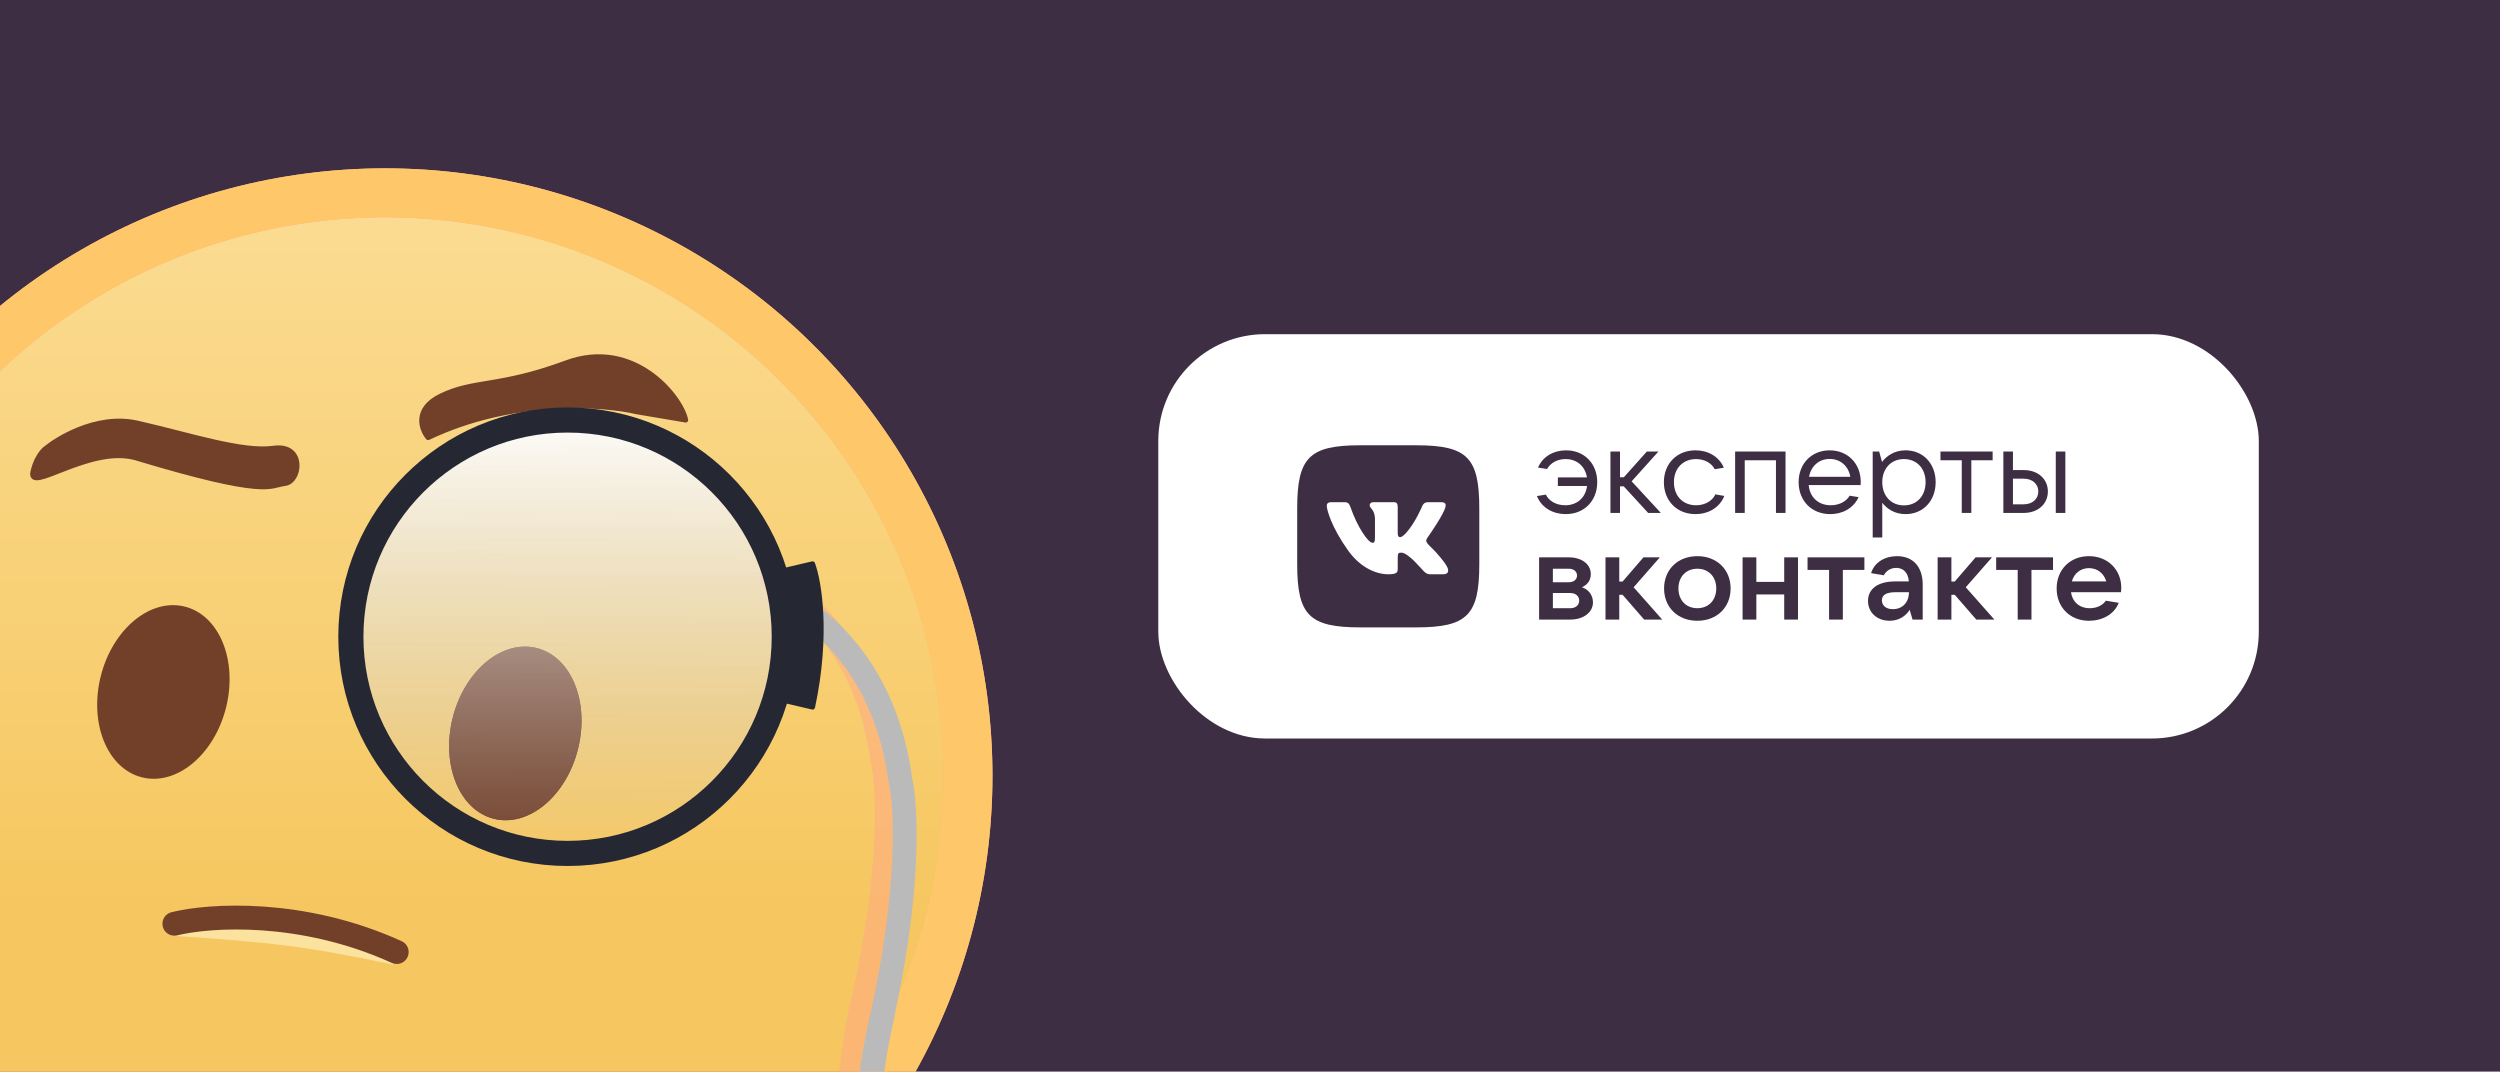 <svg width="1990" height="853" viewBox="0 0 1990 853" fill="none" xmlns="http://www.w3.org/2000/svg">
<g clip-path="url(#clip0)">
<rect width="1990" height="853" fill="#3D2E43"/>
<circle cx="306.5" cy="617.5" r="464" fill="url(#paint0_linear)"/>
<circle cx="306.5" cy="617.5" r="464" fill="url(#paint1_linear)"/>
<circle cx="306.5" cy="617.5" r="464" stroke="#FFB085" stroke-width="39"/>
<circle cx="306.5" cy="617.5" r="464" stroke="#FEC76A" stroke-width="39"/>
<path d="M702.489 808C672.989 938 704.489 1023 749.489 1054.5" stroke="#BABABA" stroke-width="19" stroke-linecap="round" stroke-linejoin="round"/>
<rect x="922" y="266" width="876" height="321.845" rx="85.019" fill="white"/>
<path d="M1259.23 467.468C1263.52 465.467 1266.28 462.133 1266.28 456.99C1266.28 449.179 1259.14 443.654 1248.85 443.654H1225.13V493.186H1249.9C1260.57 493.186 1268 487.376 1268 479.47C1268 473.469 1264.09 468.992 1259.23 467.468ZM1248.85 452.703C1252.66 452.703 1255.33 454.989 1255.33 458.133C1255.33 461.276 1252.66 463.467 1248.85 463.467H1236.09V452.703H1248.85ZM1236.09 484.137V472.04H1249.9C1254.18 472.04 1257.04 474.516 1257.04 478.136C1257.04 481.756 1254.18 484.137 1249.9 484.137H1236.09Z" fill="#3D2E43"/>
<path d="M1323.12 493.186L1300.36 467.468L1321.22 443.654H1308.17L1291.59 462.895H1288.93V443.654H1277.97V493.186H1288.93V473.469H1291.59L1308.74 493.186H1323.12Z" fill="#3D2E43"/>
<path d="M1351.09 494.139C1366.61 494.139 1377.57 483.47 1377.57 468.42C1377.57 453.37 1366.61 442.701 1351.09 442.701C1335.56 442.701 1324.6 453.37 1324.6 468.42C1324.6 483.47 1335.56 494.139 1351.09 494.139ZM1351.09 484.137C1342.13 484.137 1336.03 477.755 1336.03 468.42C1336.03 459.085 1342.13 452.703 1351.09 452.703C1360.04 452.703 1366.14 459.085 1366.14 468.42C1366.14 477.755 1360.04 484.137 1351.09 484.137Z" fill="#3D2E43"/>
<path d="M1420.24 463.181H1398.05V443.654H1387.09V493.186H1398.05V473.183H1420.24V493.186H1431.2V443.654H1420.24V463.181Z" fill="#3D2E43"/>
<path d="M1466.9 493.186V453.656H1484.05V443.654H1438.8V453.656H1455.95V493.186H1466.9Z" fill="#3D2E43"/>
<path d="M1509.99 442.701C1500.37 442.701 1491.89 447.655 1489.42 456.228L1499.51 457.942C1501.04 454.894 1504.47 452.036 1509.42 452.036C1515.42 452.036 1518.95 456.323 1519.42 462.8H1508.75C1494.18 462.8 1486.94 469.182 1486.94 478.327C1486.94 487.566 1494.08 494.139 1504.18 494.139C1512.28 494.139 1517.71 489.471 1520.09 485.375L1522.38 493.186H1530.47V465.372C1530.47 450.989 1522.66 442.701 1509.99 442.701ZM1506.75 484.899C1501.42 484.899 1497.99 482.137 1497.99 477.85C1497.99 474.04 1500.75 471.373 1509.13 471.373H1519.52C1519.52 479.47 1514.37 484.899 1506.75 484.899Z" fill="#3D2E43"/>
<path d="M1587.51 493.186L1564.74 467.468L1585.61 443.654H1572.56L1555.98 462.895H1553.31V443.654H1542.36V493.186H1553.31V473.469H1555.98L1573.13 493.186H1587.51Z" fill="#3D2E43"/>
<path d="M1617.05 493.186V453.656H1634.2V443.654H1588.95V453.656H1606.09V493.186H1617.05Z" fill="#3D2E43"/>
<path d="M1688.53 467.849C1688.53 453.56 1677.86 442.701 1662.81 442.701C1647.76 442.701 1637.09 453.465 1637.09 468.42C1637.09 483.375 1647.76 494.139 1662.81 494.139C1673.1 494.139 1682.81 489.281 1686.53 479.851L1676.24 478.136C1673.86 481.66 1669.28 484.137 1663.47 484.137C1655.09 484.137 1649.57 478.993 1648.52 471.373H1688.34C1688.43 470.325 1688.53 469.182 1688.53 467.849ZM1662.81 452.227C1669.67 452.227 1674.81 456.609 1676.62 462.8H1649.18C1650.99 456.418 1656.14 452.227 1662.81 452.227Z" fill="#3D2E43"/>
<path d="M1246.63 358.467C1236.92 358.467 1228.15 363.135 1224.25 372.184L1231.49 373.327C1233.87 368.85 1239.3 365.421 1246.16 365.421C1255.21 365.421 1261.78 371.136 1263.21 379.995H1240.06V386.853H1263.3C1262.07 396.188 1255.4 402.189 1245.87 402.189C1238.54 402.189 1232.73 398.57 1230.54 393.712L1223.39 394.855C1227.2 404.38 1236.35 409.238 1246.35 409.238C1261.02 409.238 1271.4 398.665 1271.4 383.805C1271.4 369.041 1261.11 358.467 1246.63 358.467Z" fill="#3D2E43"/>
<path d="M1322.02 408.286L1298.77 383.138L1320.11 359.42H1310.87L1292.58 379.9H1289.53V359.42H1281.91V408.286H1289.53V387.139H1292.49L1311.92 408.286H1322.02Z" fill="#3D2E43"/>
<path d="M1349.6 409.238C1359.6 409.238 1368.75 404.285 1372.56 394.759L1365.42 393.521C1363.22 398.474 1357.41 402.189 1350.08 402.189C1339.6 402.189 1332.45 394.855 1332.45 383.805C1332.45 372.851 1339.6 365.421 1350.08 365.421C1357.03 365.421 1362.56 368.85 1364.94 373.518L1372.18 372.279C1368.27 363.23 1359.41 358.467 1349.6 358.467C1334.84 358.467 1324.45 369.041 1324.45 383.805C1324.45 398.665 1334.84 409.238 1349.6 409.238Z" fill="#3D2E43"/>
<path d="M1388.8 408.286V366.374H1413.66V408.286H1421.28V359.42H1381.17V408.286H1388.8Z" fill="#3D2E43"/>
<path d="M1481.16 383.71C1481.16 369.041 1470.87 358.467 1456.39 358.467C1442 358.467 1431.71 369.041 1431.71 383.805C1431.71 398.665 1442.1 409.238 1456.86 409.238C1466.49 409.238 1475.34 404.666 1479.44 395.712L1472.3 394.569C1469.82 398.951 1464.29 402.189 1457.24 402.189C1447.43 402.189 1440.57 395.807 1439.72 386.091H1481.06C1481.16 384.948 1481.16 384.567 1481.16 383.71ZM1456.39 365.326C1465.06 365.326 1471.34 371.041 1472.87 379.519H1440C1441.62 370.946 1447.91 365.326 1456.39 365.326Z" fill="#3D2E43"/>
<path d="M1498.29 427.813V400.189C1501.81 404.761 1507.82 409.238 1516.87 409.238C1530.77 409.238 1540.78 398.665 1540.78 383.805C1540.78 369.041 1530.77 358.467 1516.87 358.467C1507.63 358.467 1501.53 363.135 1498.1 367.707L1495.81 359.42H1490.67V427.813H1498.29ZM1515.53 402.285C1505.34 402.285 1498.29 394.759 1498.29 383.805C1498.29 372.946 1505.34 365.421 1515.53 365.421C1525.82 365.421 1532.77 372.946 1532.77 383.805C1532.77 394.759 1525.82 402.285 1515.53 402.285Z" fill="#3D2E43"/>
<path d="M1569.18 408.286V366.374H1586.14V359.42H1544.61V366.374H1561.56V408.286H1569.18Z" fill="#3D2E43"/>
<path d="M1610.96 408.286C1622.11 408.286 1630.11 401.237 1630.11 391.235C1630.11 381.233 1622.21 374.184 1610.96 374.184H1602.3V359.42H1594.67V408.286H1610.96ZM1644.02 408.286V359.42H1636.4V408.286H1644.02ZM1602.3 381.043H1610.96C1617.73 381.043 1622.49 385.234 1622.49 391.235C1622.49 397.236 1617.73 401.427 1610.96 401.427H1602.3V381.043Z" fill="#3D2E43"/>
<path d="M1127.26 354.445C1167.85 354.445 1177.52 364.111 1177.52 404.698V449.145C1177.52 489.732 1167.85 499.398 1127.26 499.398H1082.81C1042.22 499.398 1032.56 489.732 1032.56 449.145V404.698C1032.56 364.111 1042.22 354.445 1082.81 354.445H1127.26ZM1070.31 399.743H1059.74C1056.72 399.743 1056.11 401.166 1056.11 402.734C1056.11 405.534 1059.7 419.417 1072.8 437.786C1081.53 450.325 1093.84 457.118 1105.04 457.118C1111.76 457.118 1112.59 455.609 1112.59 453.006V443.532C1112.59 440.507 1113.22 439.908 1115.36 439.908C1116.92 439.908 1119.61 440.692 1125.88 446.74C1133.05 453.902 1134.23 457.118 1138.26 457.118H1148.83C1151.85 457.118 1153.36 455.609 1152.49 452.631C1151.53 449.666 1148.11 445.35 1143.57 440.244C1141.11 437.332 1137.41 434.195 1136.29 432.627C1134.73 430.611 1135.17 429.722 1136.29 427.93L1136.48 427.666C1138.08 425.393 1149.26 409.349 1150.52 403.63C1151.19 401.39 1150.52 399.743 1147.32 399.743H1136.75C1134.06 399.743 1132.82 401.166 1132.15 402.734C1132.15 402.734 1126.78 415.833 1119.16 424.345C1116.69 426.809 1115.57 427.594 1114.23 427.594C1113.56 427.594 1112.58 426.803 1112.58 424.563V403.63C1112.58 400.942 1111.81 399.743 1109.57 399.743H1092.96C1091.28 399.743 1090.26 400.995 1090.26 402.174C1090.26 404.717 1094.07 405.31 1094.47 412.472V428.042C1094.47 431.455 1093.85 432.067 1092.51 432.067C1088.93 432.067 1080.21 418.91 1075.04 403.854C1074.02 400.922 1073.01 399.743 1070.31 399.743H1070.31Z" fill="#3D2E43"/>
<mask id="mask0" style="mask-type:alpha" maskUnits="userSpaceOnUse" x="-177" y="134" width="967" height="967">
<circle cx="306.5" cy="617.5" r="464" fill="url(#paint2_linear)" stroke="#FEC76A" stroke-width="39"/>
</mask>
<g mask="url(#mask0)">
<path d="M37.289 356.324C43.289 351.324 75.689 329.224 109.289 336.824C151.289 346.324 192.789 360.324 217.789 356.824C242.789 353.324 239.289 383.324 226.789 384.824C214.289 386.324 213.789 396.324 107.789 364.324C70.789 354.324 21.789 393.824 26.289 375.324C29.889 360.524 37.289 356.324 37.289 356.324Z" fill="#724029" stroke="#724029" stroke-width="4" stroke-linecap="round" stroke-linejoin="round"/>
<path d="M340.788 348.325C335.288 341.658 329.588 325.725 350.788 315.325C377.288 302.325 396.788 308.825 450.788 288.825C504.788 268.825 542.288 316.325 545.788 334.325L507.288 327.825C479.788 321.325 407.988 316.325 340.788 348.325Z" fill="#724029" stroke="#724029" stroke-width="4" stroke-linecap="round" stroke-linejoin="round"/>
<g filter="url(#filter0_dd)">
<ellipse cx="130.05" cy="470.808" rx="51.4" ry="70.066" transform="rotate(14.1 130.05 470.808)" fill="#724029"/>
</g>
<g filter="url(#filter1_dd)">
<ellipse cx="410.209" cy="503.801" rx="51.4" ry="70.066" transform="rotate(14.1 410.209 503.801)" fill="#723230"/>
<ellipse cx="410.209" cy="503.801" rx="51.4" ry="70.066" transform="rotate(14.1 410.209 503.801)" fill="#724029"/>
</g>
<path d="M139 735.5C215.5 740.5 243.5 743.5 312.5 758" stroke="#FBE29F" stroke-width="19" stroke-linecap="round" stroke-linejoin="round"/>
<path d="M138.789 735.324C166.289 728.491 240.189 723.424 315.789 757.824" stroke="#724029" stroke-width="19" stroke-linecap="round" stroke-linejoin="round"/>
<path d="M614 461C640 478.5 690.1 514.6 702.5 605C707.167 625.5 710.6 692.5 687 796.5C675.554 846.938 673.141 891.054 677.102 928C683.35 986.28 705.459 1026.72 733 1046" stroke="#FFA789" stroke-opacity="0.5" stroke-width="19" stroke-linecap="round" stroke-linejoin="round"/>
<path d="M628.289 477.324C654.289 494.824 704.389 530.924 716.789 621.324C721.456 641.824 724.889 708.824 701.289 812.824" stroke="#BABABA" stroke-width="19" stroke-linecap="round" stroke-linejoin="round"/>
<path d="M701.29 812.824C671.79 942.824 703.29 1027.82 748.29 1059.32" stroke="#BABABA" stroke-width="19" stroke-linecap="round" stroke-linejoin="round"/>
<g filter="url(#filter2_d)">
<circle cx="451.789" cy="491.824" r="172.5" fill="url(#paint3_linear)" stroke="#252733" stroke-width="20"/>
<path d="M619 440.324L646.789 433.824C651.956 447.658 659.189 489.824 646.789 547.824L619 541.324V440.324Z" fill="#252733" stroke="#252733" stroke-width="4" stroke-linecap="round" stroke-linejoin="round"/>
</g>
</g>
</g>
<defs>
<filter id="filter0_dd" x="-56.657" y="331.696" width="373.415" height="406.222" filterUnits="userSpaceOnUse" color-interpolation-filters="sRGB">
<feFlood flood-opacity="0" result="BackgroundImageFix"/>
<feColorMatrix in="SourceAlpha" type="matrix" values="0 0 0 0 0 0 0 0 0 0 0 0 0 0 0 0 0 0 127 0" result="hardAlpha"/>
<feOffset dy="64"/>
<feGaussianBlur stdDeviation="67"/>
<feComposite in2="hardAlpha" operator="out"/>
<feColorMatrix type="matrix" values="0 0 0 0 0.983 0 0 0 0 0.509 0 0 0 0 0.242 0 0 0 0.55 0"/>
<feBlend mode="normal" in2="BackgroundImageFix" result="effect1_dropShadow"/>
<feColorMatrix in="SourceAlpha" type="matrix" values="0 0 0 0 0 0 0 0 0 0 0 0 0 0 0 0 0 0 127 0" result="hardAlpha"/>
<feMorphology radius="1" operator="dilate" in="SourceAlpha" result="effect2_dropShadow"/>
<feOffset dy="16"/>
<feComposite in2="hardAlpha" operator="out"/>
<feColorMatrix type="matrix" values="0 0 0 0 0.984 0 0 0 0 0.886 0 0 0 0 0.624 0 0 0 0.25 0"/>
<feBlend mode="normal" in2="effect1_dropShadow" result="effect2_dropShadow"/>
<feBlend mode="normal" in="SourceGraphic" in2="effect2_dropShadow" result="shape"/>
</filter>
<filter id="filter1_dd" x="223.502" y="364.689" width="373.415" height="406.222" filterUnits="userSpaceOnUse" color-interpolation-filters="sRGB">
<feFlood flood-opacity="0" result="BackgroundImageFix"/>
<feColorMatrix in="SourceAlpha" type="matrix" values="0 0 0 0 0 0 0 0 0 0 0 0 0 0 0 0 0 0 127 0" result="hardAlpha"/>
<feOffset dy="64"/>
<feGaussianBlur stdDeviation="67"/>
<feComposite in2="hardAlpha" operator="out"/>
<feColorMatrix type="matrix" values="0 0 0 0 0.983 0 0 0 0 0.509 0 0 0 0 0.242 0 0 0 1 0"/>
<feBlend mode="normal" in2="BackgroundImageFix" result="effect1_dropShadow"/>
<feColorMatrix in="SourceAlpha" type="matrix" values="0 0 0 0 0 0 0 0 0 0 0 0 0 0 0 0 0 0 127 0" result="hardAlpha"/>
<feMorphology radius="1" operator="dilate" in="SourceAlpha" result="effect2_dropShadow"/>
<feOffset dy="16"/>
<feComposite in2="hardAlpha" operator="out"/>
<feColorMatrix type="matrix" values="0 0 0 0 0.984 0 0 0 0 0.886 0 0 0 0 0.624 0 0 0 0.25 0"/>
<feBlend mode="normal" in2="effect1_dropShadow" result="effect2_dropShadow"/>
<feBlend mode="normal" in="SourceGraphic" in2="effect2_dropShadow" result="shape"/>
</filter>
<filter id="filter2_d" x="269.289" y="309.324" width="386.347" height="380" filterUnits="userSpaceOnUse" color-interpolation-filters="sRGB">
<feFlood flood-opacity="0" result="BackgroundImageFix"/>
<feColorMatrix in="SourceAlpha" type="matrix" values="0 0 0 0 0 0 0 0 0 0 0 0 0 0 0 0 0 0 127 0" result="hardAlpha"/>
<feOffset dy="15"/>
<feComposite in2="hardAlpha" operator="out"/>
<feColorMatrix type="matrix" values="0 0 0 0 0.996 0 0 0 0 0.745 0 0 0 0 0.361 0 0 0 1 0"/>
<feBlend mode="normal" in2="BackgroundImageFix" result="effect1_dropShadow"/>
<feBlend mode="normal" in="SourceGraphic" in2="effect1_dropShadow" result="shape"/>
</filter>
<linearGradient id="paint0_linear" x1="307" y1="725.5" x2="307" y2="134" gradientUnits="userSpaceOnUse">
<stop stop-color="#FFB085"/>
<stop offset="1" stop-color="#FFC7A9"/>
</linearGradient>
<linearGradient id="paint1_linear" x1="307" y1="725.5" x2="307" y2="134" gradientUnits="userSpaceOnUse">
<stop stop-color="#F6C760"/>
<stop offset="1" stop-color="#FBDD95"/>
</linearGradient>
<linearGradient id="paint2_linear" x1="307" y1="725.5" x2="307" y2="134" gradientUnits="userSpaceOnUse">
<stop stop-color="#F6C760"/>
<stop offset="1" stop-color="#FBDD95"/>
</linearGradient>
<linearGradient id="paint3_linear" x1="452.289" y1="309.324" x2="451.789" y2="674.324" gradientUnits="userSpaceOnUse">
<stop stop-color="white"/>
<stop offset="1" stop-color="#C4C4C4" stop-opacity="0"/>
</linearGradient>
<clipPath id="clip0">
<rect width="1990" height="853" fill="white"/>
</clipPath>
</defs>
</svg>
